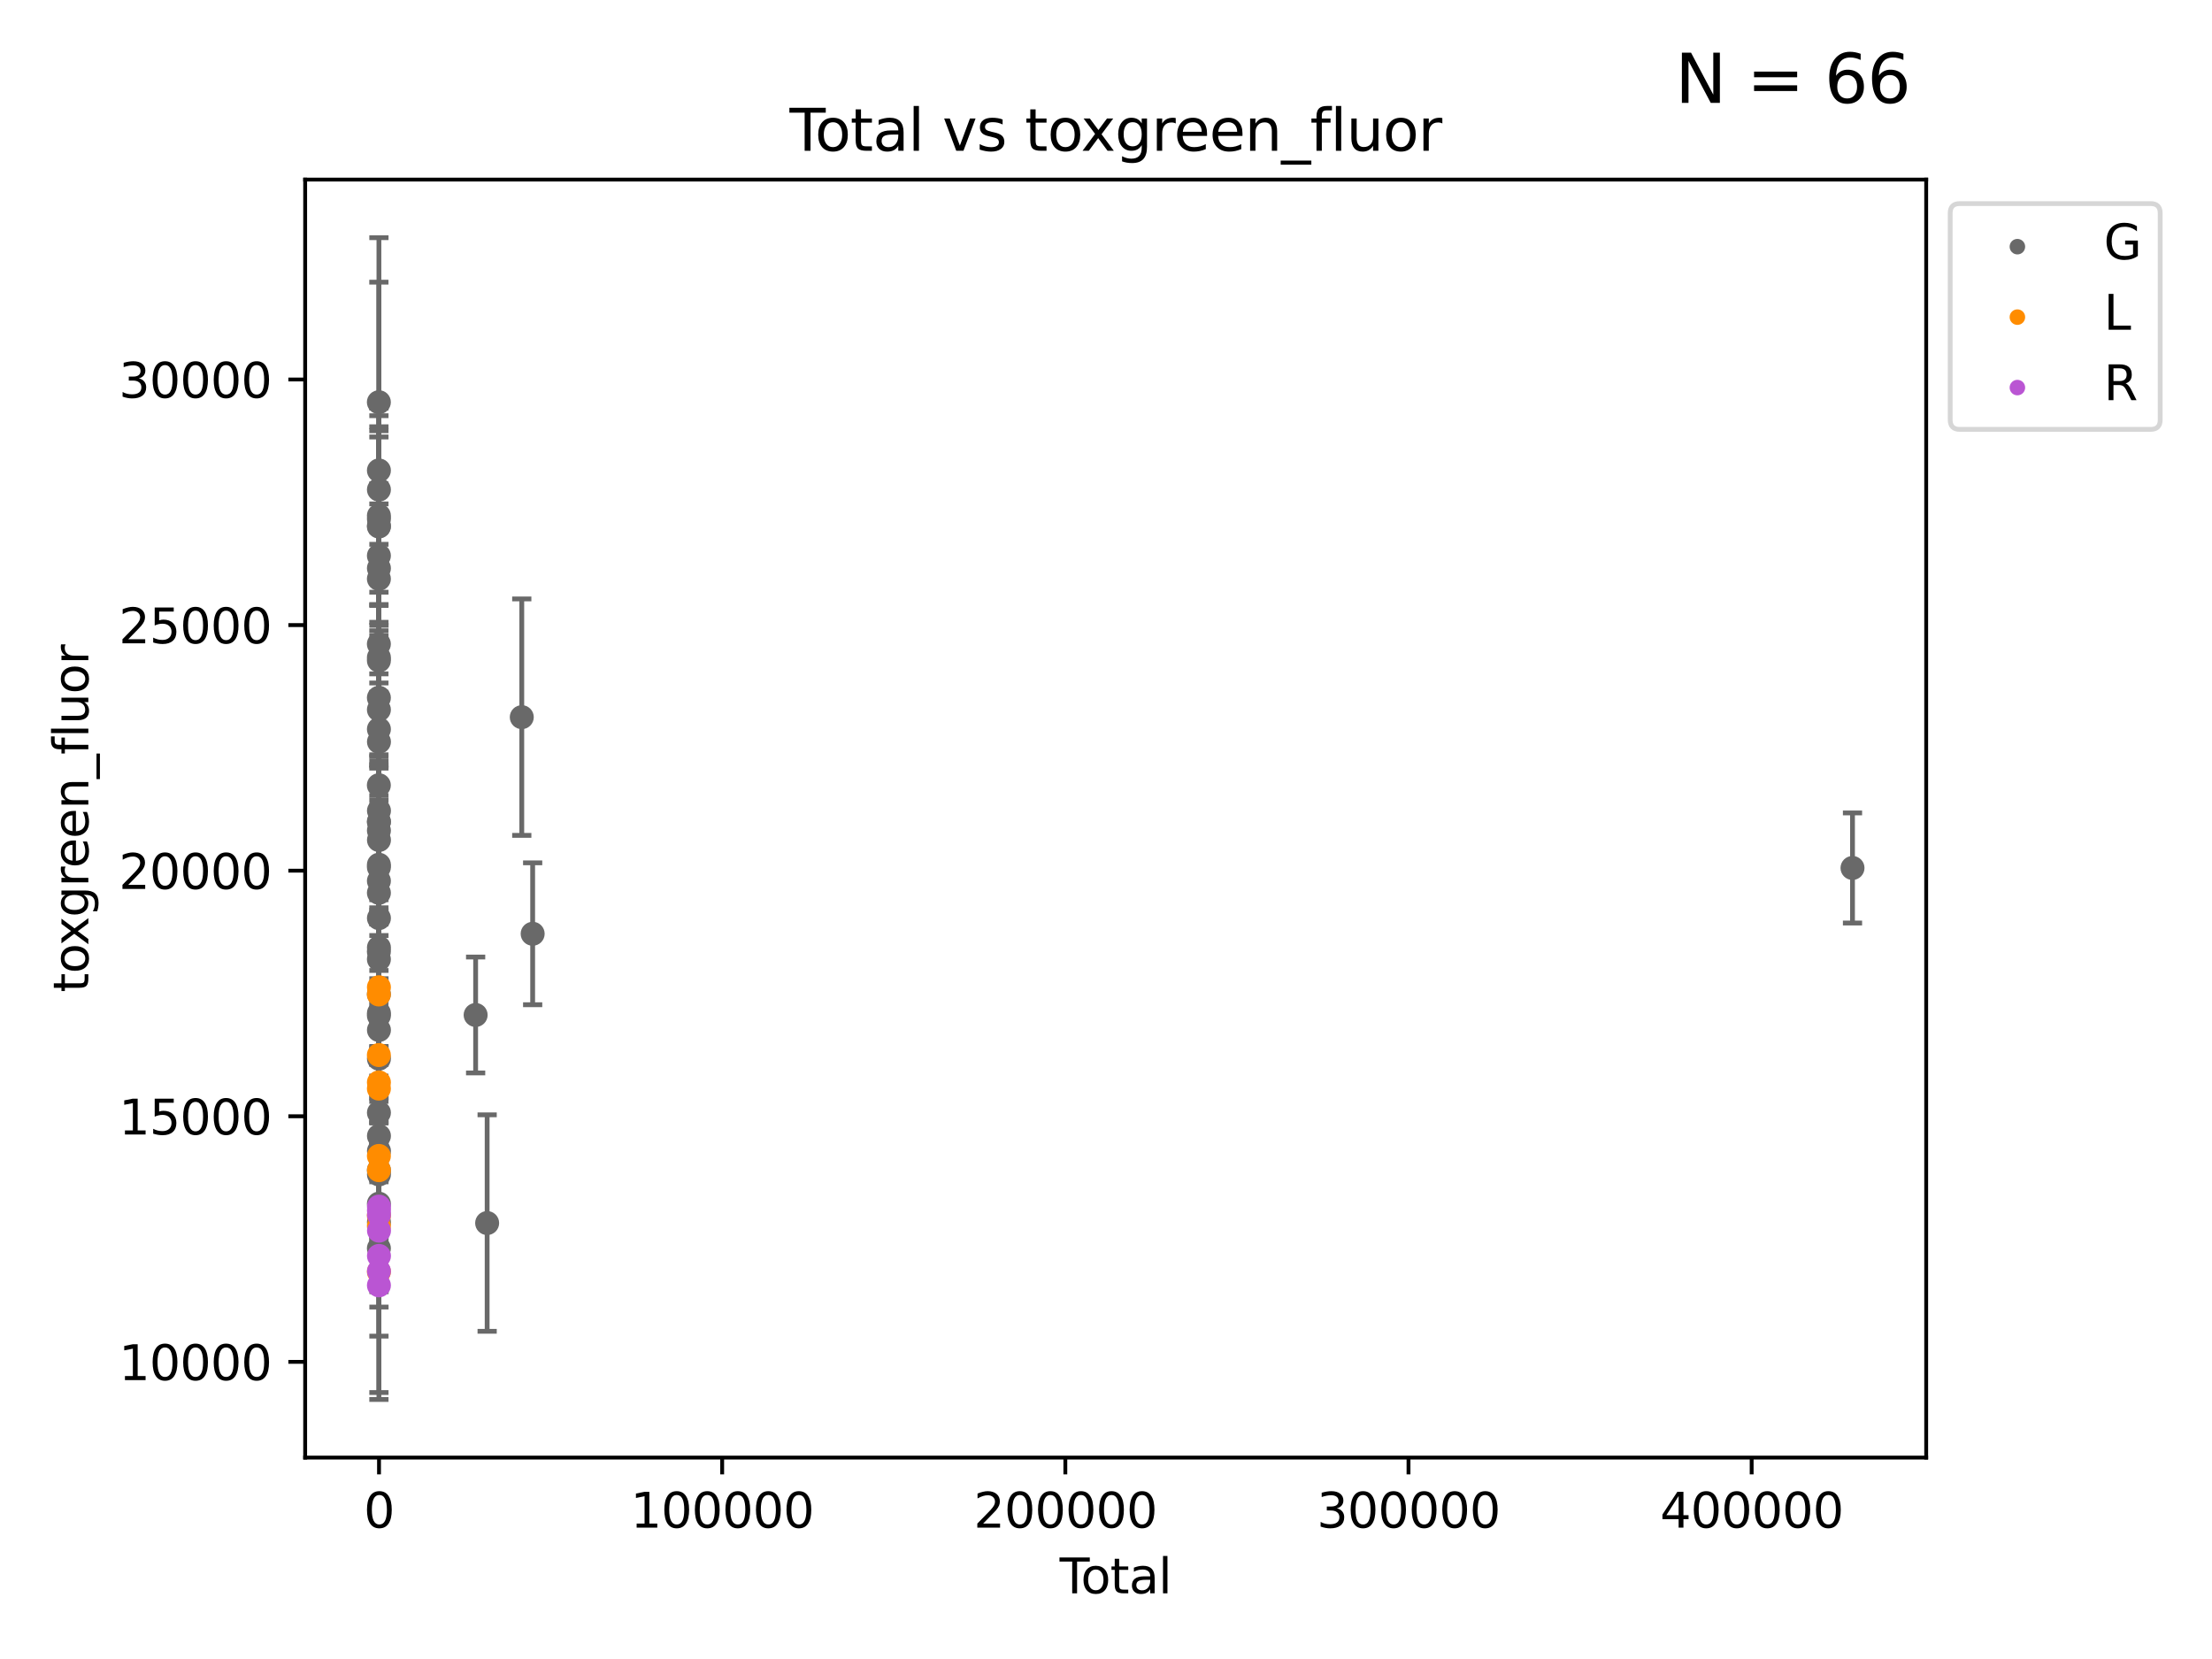 <?xml version="1.0" encoding="utf-8" standalone="no"?>
<!DOCTYPE svg PUBLIC "-//W3C//DTD SVG 1.1//EN"
  "http://www.w3.org/Graphics/SVG/1.1/DTD/svg11.dtd">
<svg xmlns:xlink="http://www.w3.org/1999/xlink" width="460.8pt" height="345.6pt" viewBox="0 0 460.8 345.6" xmlns="http://www.w3.org/2000/svg" version="1.1">
 <defs>
  <style type="text/css">*{stroke-linejoin: round; stroke-linecap: butt}</style>
 </defs>
 <g id="figure_1">
  <g id="patch_1">
   <path d="M 0 345.6 
L 460.8 345.6 
L 460.8 0 
L 0 0 
z
" style="fill: #ffffff"/>
  </g>
  <g id="axes_1">
   <g id="patch_2">
    <path d="M 63.571 303.64 
L 401.26 303.64 
L 401.26 37.411 
L 63.571 37.411 
z
" style="fill: #ffffff"/>
   </g>
   <g id="PathCollection_1">
    <defs>
     <path id="mbe82eb9a7d" d="M 0 1.118 
C 0.297 1.118 0.581 1 0.791 0.791 
C 1 0.581 1.118 0.297 1.118 0 
C 1.118 -0.297 1 -0.581 0.791 -0.791 
C 0.581 -1 0.297 -1.118 0 -1.118 
C -0.297 -1.118 -0.581 -1 -0.791 -0.791 
C -1 -0.581 -1.118 -0.297 -1.118 0 
C -1.118 0.297 -1 0.581 -0.791 0.791 
C -0.581 1 -0.297 1.118 0 1.118 
z
" style="stroke: #696969"/>
    </defs>
    <g clip-path="url(#pdd71d1240f)">
     <use xlink:href="#mbe82eb9a7d" x="78.921" y="163.573" style="fill: #696969; stroke: #696969"/>
     <use xlink:href="#mbe82eb9a7d" x="78.925" y="134.16" style="fill: #696969; stroke: #696969"/>
     <use xlink:href="#mbe82eb9a7d" x="78.925" y="83.783" style="fill: #696969; stroke: #696969"/>
     <use xlink:href="#mbe82eb9a7d" x="78.926" y="198.235" style="fill: #696969; stroke: #696969"/>
     <use xlink:href="#mbe82eb9a7d" x="78.929" y="145.355" style="fill: #696969; stroke: #696969"/>
     <use xlink:href="#mbe82eb9a7d" x="78.929" y="211.562" style="fill: #696969; stroke: #696969"/>
     <use xlink:href="#mbe82eb9a7d" x="78.929" y="207.107" style="fill: #696969; stroke: #696969"/>
     <use xlink:href="#mbe82eb9a7d" x="78.93" y="260.049" style="fill: #696969; stroke: #696969"/>
     <use xlink:href="#mbe82eb9a7d" x="78.93" y="120.582" style="fill: #696969; stroke: #696969"/>
     <use xlink:href="#mbe82eb9a7d" x="78.93" y="180.659" style="fill: #696969; stroke: #696969"/>
     <use xlink:href="#mbe82eb9a7d" x="78.931" y="243.763" style="fill: #696969; stroke: #696969"/>
     <use xlink:href="#mbe82eb9a7d" x="78.931" y="199.828" style="fill: #696969; stroke: #696969"/>
     <use xlink:href="#mbe82eb9a7d" x="78.931" y="137.611" style="fill: #696969; stroke: #696969"/>
     <use xlink:href="#mbe82eb9a7d" x="78.931" y="136.957" style="fill: #696969; stroke: #696969"/>
     <use xlink:href="#mbe82eb9a7d" x="78.931" y="180.135" style="fill: #696969; stroke: #696969"/>
     <use xlink:href="#mbe82eb9a7d" x="78.932" y="250.743" style="fill: #696969; stroke: #696969"/>
     <use xlink:href="#mbe82eb9a7d" x="78.932" y="109.683" style="fill: #696969; stroke: #696969"/>
     <use xlink:href="#mbe82eb9a7d" x="78.933" y="115.765" style="fill: #696969; stroke: #696969"/>
     <use xlink:href="#mbe82eb9a7d" x="78.933" y="185.998" style="fill: #696969; stroke: #696969"/>
     <use xlink:href="#mbe82eb9a7d" x="78.933" y="147.837" style="fill: #696969; stroke: #696969"/>
     <use xlink:href="#mbe82eb9a7d" x="78.933" y="107.419" style="fill: #696969; stroke: #696969"/>
     <use xlink:href="#mbe82eb9a7d" x="78.933" y="183.511" style="fill: #696969; stroke: #696969"/>
     <use xlink:href="#mbe82eb9a7d" x="78.934" y="97.999" style="fill: #696969; stroke: #696969"/>
     <use xlink:href="#mbe82eb9a7d" x="78.934" y="171.18" style="fill: #696969; stroke: #696969"/>
     <use xlink:href="#mbe82eb9a7d" x="78.935" y="173.012" style="fill: #696969; stroke: #696969"/>
     <use xlink:href="#mbe82eb9a7d" x="78.935" y="171.182" style="fill: #696969; stroke: #696969"/>
     <use xlink:href="#mbe82eb9a7d" x="78.935" y="151.898" style="fill: #696969; stroke: #696969"/>
     <use xlink:href="#mbe82eb9a7d" x="78.936" y="102.001" style="fill: #696969; stroke: #696969"/>
     <use xlink:href="#mbe82eb9a7d" x="78.936" y="108.114" style="fill: #696969; stroke: #696969"/>
     <use xlink:href="#mbe82eb9a7d" x="78.937" y="118.376" style="fill: #696969; stroke: #696969"/>
     <use xlink:href="#mbe82eb9a7d" x="78.937" y="220.542" style="fill: #696969; stroke: #696969"/>
     <use xlink:href="#mbe82eb9a7d" x="78.938" y="211.05" style="fill: #696969; stroke: #696969"/>
     <use xlink:href="#mbe82eb9a7d" x="78.938" y="231.795" style="fill: #696969; stroke: #696969"/>
     <use xlink:href="#mbe82eb9a7d" x="78.939" y="191.268" style="fill: #696969; stroke: #696969"/>
     <use xlink:href="#mbe82eb9a7d" x="78.939" y="197.389" style="fill: #696969; stroke: #696969"/>
     <use xlink:href="#mbe82eb9a7d" x="78.939" y="254.596" style="fill: #696969; stroke: #696969"/>
     <use xlink:href="#mbe82eb9a7d" x="78.94" y="109.567" style="fill: #696969; stroke: #696969"/>
     <use xlink:href="#mbe82eb9a7d" x="78.941" y="214.572" style="fill: #696969; stroke: #696969"/>
     <use xlink:href="#mbe82eb9a7d" x="78.943" y="236.636" style="fill: #696969; stroke: #696969"/>
     <use xlink:href="#mbe82eb9a7d" x="78.944" y="244.656" style="fill: #696969; stroke: #696969"/>
     <use xlink:href="#mbe82eb9a7d" x="78.945" y="154.529" style="fill: #696969; stroke: #696969"/>
     <use xlink:href="#mbe82eb9a7d" x="78.945" y="174.991" style="fill: #696969; stroke: #696969"/>
     <use xlink:href="#mbe82eb9a7d" x="78.946" y="239.779" style="fill: #696969; stroke: #696969"/>
     <use xlink:href="#mbe82eb9a7d" x="78.946" y="168.89" style="fill: #696969; stroke: #696969"/>
     <use xlink:href="#mbe82eb9a7d" x="99.083" y="211.441" style="fill: #696969; stroke: #696969"/>
     <use xlink:href="#mbe82eb9a7d" x="101.481" y="254.785" style="fill: #696969; stroke: #696969"/>
     <use xlink:href="#mbe82eb9a7d" x="108.696" y="149.397" style="fill: #696969; stroke: #696969"/>
     <use xlink:href="#mbe82eb9a7d" x="110.962" y="194.522" style="fill: #696969; stroke: #696969"/>
     <use xlink:href="#mbe82eb9a7d" x="385.911" y="180.813" style="fill: #696969; stroke: #696969"/>
    </g>
   </g>
   <g id="PathCollection_2">
    <defs>
     <path id="m7b158ac3cd" d="M 0 1.118 
C 0.297 1.118 0.581 1 0.791 0.791 
C 1 0.581 1.118 0.297 1.118 0 
C 1.118 -0.297 1 -0.581 0.791 -0.791 
C 0.581 -1 0.297 -1.118 0 -1.118 
C -0.297 -1.118 -0.581 -1 -0.791 -0.791 
C -1 -0.581 -1.118 -0.297 -1.118 0 
C -1.118 0.297 -1 0.581 -0.791 0.791 
C -0.581 1 -0.297 1.118 0 1.118 
z
" style="stroke: #ff8c00"/>
    </defs>
    <g clip-path="url(#pdd71d1240f)">
     <use xlink:href="#m7b158ac3cd" x="78.921" y="207.169" style="fill: #ff8c00; stroke: #ff8c00"/>
     <use xlink:href="#m7b158ac3cd" x="78.923" y="219.788" style="fill: #ff8c00; stroke: #ff8c00"/>
     <use xlink:href="#m7b158ac3cd" x="78.928" y="253.236" style="fill: #ff8c00; stroke: #ff8c00"/>
     <use xlink:href="#m7b158ac3cd" x="78.929" y="240.804" style="fill: #ff8c00; stroke: #ff8c00"/>
     <use xlink:href="#m7b158ac3cd" x="78.93" y="226.781" style="fill: #ff8c00; stroke: #ff8c00"/>
     <use xlink:href="#m7b158ac3cd" x="78.93" y="255.392" style="fill: #ff8c00; stroke: #ff8c00"/>
     <use xlink:href="#m7b158ac3cd" x="78.933" y="225.479" style="fill: #ff8c00; stroke: #ff8c00"/>
     <use xlink:href="#m7b158ac3cd" x="78.934" y="264.934" style="fill: #ff8c00; stroke: #ff8c00"/>
     <use xlink:href="#m7b158ac3cd" x="78.936" y="243.773" style="fill: #ff8c00; stroke: #ff8c00"/>
     <use xlink:href="#m7b158ac3cd" x="78.936" y="205.665" style="fill: #ff8c00; stroke: #ff8c00"/>
    </g>
   </g>
   <g id="PathCollection_3">
    <defs>
     <path id="m993060abca" d="M 0 1.118 
C 0.297 1.118 0.581 1 0.791 0.791 
C 1 0.581 1.118 0.297 1.118 0 
C 1.118 -0.297 1 -0.581 0.791 -0.791 
C 0.581 -1 0.297 -1.118 0 -1.118 
C -0.297 -1.118 -0.581 -1 -0.791 -0.791 
C -1 -0.581 -1.118 -0.297 -1.118 0 
C -1.118 0.297 -1 0.581 -0.791 0.791 
C -0.581 1 -0.297 1.118 0 1.118 
z
" style="stroke: #ba55d3"/>
    </defs>
    <g clip-path="url(#pdd71d1240f)">
     <use xlink:href="#m993060abca" x="78.936" y="267.763" style="fill: #ba55d3; stroke: #ba55d3"/>
     <use xlink:href="#m993060abca" x="78.939" y="252.165" style="fill: #ba55d3; stroke: #ba55d3"/>
     <use xlink:href="#m993060abca" x="78.94" y="251.36" style="fill: #ba55d3; stroke: #ba55d3"/>
     <use xlink:href="#m993060abca" x="78.941" y="264.81" style="fill: #ba55d3; stroke: #ba55d3"/>
     <use xlink:href="#m993060abca" x="78.942" y="253.077" style="fill: #ba55d3; stroke: #ba55d3"/>
     <use xlink:href="#m993060abca" x="78.946" y="261.627" style="fill: #ba55d3; stroke: #ba55d3"/>
     <use xlink:href="#m993060abca" x="78.951" y="256.368" style="fill: #ba55d3; stroke: #ba55d3"/>
    </g>
   </g>
   <g id="matplotlib.axis_1">
    <g id="xtick_1">
     <g id="line2d_1">
      <defs>
       <path id="m510bb50ce6" d="M 0 0 
L 0 3.5 
" style="stroke: #000000; stroke-width: 0.8"/>
      </defs>
      <g>
       <use xlink:href="#m510bb50ce6" x="78.955" y="303.64" style="stroke: #000000; stroke-width: 0.8"/>
      </g>
     </g>
     <g id="text_1">
      <!-- 0 -->
      <g transform="translate(75.774 318.238)scale(0.1 -0.1)">
       <defs>
        <path id="DejaVuSans-30" d="M 2034 4250 
Q 1547 4250 1301 3770 
Q 1056 3291 1056 2328 
Q 1056 1369 1301 889 
Q 1547 409 2034 409 
Q 2525 409 2770 889 
Q 3016 1369 3016 2328 
Q 3016 3291 2770 3770 
Q 2525 4250 2034 4250 
z
M 2034 4750 
Q 2819 4750 3233 4129 
Q 3647 3509 3647 2328 
Q 3647 1150 3233 529 
Q 2819 -91 2034 -91 
Q 1250 -91 836 529 
Q 422 1150 422 2328 
Q 422 3509 836 4129 
Q 1250 4750 2034 4750 
z
" transform="scale(0.016)"/>
       </defs>
       <use xlink:href="#DejaVuSans-30"/>
      </g>
     </g>
    </g>
    <g id="xtick_2">
     <g id="line2d_2">
      <g>
       <use xlink:href="#m510bb50ce6" x="150.442" y="303.64" style="stroke: #000000; stroke-width: 0.8"/>
      </g>
     </g>
     <g id="text_2">
      <!-- 100000 -->
      <g transform="translate(131.355 318.238)scale(0.1 -0.1)">
       <defs>
        <path id="DejaVuSans-31" d="M 794 531 
L 1825 531 
L 1825 4091 
L 703 3866 
L 703 4441 
L 1819 4666 
L 2450 4666 
L 2450 531 
L 3481 531 
L 3481 0 
L 794 0 
L 794 531 
z
" transform="scale(0.016)"/>
       </defs>
       <use xlink:href="#DejaVuSans-31"/>
       <use xlink:href="#DejaVuSans-30" x="63.623"/>
       <use xlink:href="#DejaVuSans-30" x="127.246"/>
       <use xlink:href="#DejaVuSans-30" x="190.869"/>
       <use xlink:href="#DejaVuSans-30" x="254.492"/>
       <use xlink:href="#DejaVuSans-30" x="318.115"/>
      </g>
     </g>
    </g>
    <g id="xtick_3">
     <g id="line2d_3">
      <g>
       <use xlink:href="#m510bb50ce6" x="221.929" y="303.64" style="stroke: #000000; stroke-width: 0.8"/>
      </g>
     </g>
     <g id="text_3">
      <!-- 200000 -->
      <g transform="translate(202.842 318.238)scale(0.1 -0.1)">
       <defs>
        <path id="DejaVuSans-32" d="M 1228 531 
L 3431 531 
L 3431 0 
L 469 0 
L 469 531 
Q 828 903 1448 1529 
Q 2069 2156 2228 2338 
Q 2531 2678 2651 2914 
Q 2772 3150 2772 3378 
Q 2772 3750 2511 3984 
Q 2250 4219 1831 4219 
Q 1534 4219 1204 4116 
Q 875 4013 500 3803 
L 500 4441 
Q 881 4594 1212 4672 
Q 1544 4750 1819 4750 
Q 2544 4750 2975 4387 
Q 3406 4025 3406 3419 
Q 3406 3131 3298 2873 
Q 3191 2616 2906 2266 
Q 2828 2175 2409 1742 
Q 1991 1309 1228 531 
z
" transform="scale(0.016)"/>
       </defs>
       <use xlink:href="#DejaVuSans-32"/>
       <use xlink:href="#DejaVuSans-30" x="63.623"/>
       <use xlink:href="#DejaVuSans-30" x="127.246"/>
       <use xlink:href="#DejaVuSans-30" x="190.869"/>
       <use xlink:href="#DejaVuSans-30" x="254.492"/>
       <use xlink:href="#DejaVuSans-30" x="318.115"/>
      </g>
     </g>
    </g>
    <g id="xtick_4">
     <g id="line2d_4">
      <g>
       <use xlink:href="#m510bb50ce6" x="293.416" y="303.64" style="stroke: #000000; stroke-width: 0.8"/>
      </g>
     </g>
     <g id="text_4">
      <!-- 300000 -->
      <g transform="translate(274.329 318.238)scale(0.1 -0.1)">
       <defs>
        <path id="DejaVuSans-33" d="M 2597 2516 
Q 3050 2419 3304 2112 
Q 3559 1806 3559 1356 
Q 3559 666 3084 287 
Q 2609 -91 1734 -91 
Q 1441 -91 1130 -33 
Q 819 25 488 141 
L 488 750 
Q 750 597 1062 519 
Q 1375 441 1716 441 
Q 2309 441 2620 675 
Q 2931 909 2931 1356 
Q 2931 1769 2642 2001 
Q 2353 2234 1838 2234 
L 1294 2234 
L 1294 2753 
L 1863 2753 
Q 2328 2753 2575 2939 
Q 2822 3125 2822 3475 
Q 2822 3834 2567 4026 
Q 2313 4219 1838 4219 
Q 1578 4219 1281 4162 
Q 984 4106 628 3988 
L 628 4550 
Q 988 4650 1302 4700 
Q 1616 4750 1894 4750 
Q 2613 4750 3031 4423 
Q 3450 4097 3450 3541 
Q 3450 3153 3228 2886 
Q 3006 2619 2597 2516 
z
" transform="scale(0.016)"/>
       </defs>
       <use xlink:href="#DejaVuSans-33"/>
       <use xlink:href="#DejaVuSans-30" x="63.623"/>
       <use xlink:href="#DejaVuSans-30" x="127.246"/>
       <use xlink:href="#DejaVuSans-30" x="190.869"/>
       <use xlink:href="#DejaVuSans-30" x="254.492"/>
       <use xlink:href="#DejaVuSans-30" x="318.115"/>
      </g>
     </g>
    </g>
    <g id="xtick_5">
     <g id="line2d_5">
      <g>
       <use xlink:href="#m510bb50ce6" x="364.903" y="303.64" style="stroke: #000000; stroke-width: 0.8"/>
      </g>
     </g>
     <g id="text_5">
      <!-- 400000 -->
      <g transform="translate(345.816 318.238)scale(0.1 -0.1)">
       <defs>
        <path id="DejaVuSans-34" d="M 2419 4116 
L 825 1625 
L 2419 1625 
L 2419 4116 
z
M 2253 4666 
L 3047 4666 
L 3047 1625 
L 3713 1625 
L 3713 1100 
L 3047 1100 
L 3047 0 
L 2419 0 
L 2419 1100 
L 313 1100 
L 313 1709 
L 2253 4666 
z
" transform="scale(0.016)"/>
       </defs>
       <use xlink:href="#DejaVuSans-34"/>
       <use xlink:href="#DejaVuSans-30" x="63.623"/>
       <use xlink:href="#DejaVuSans-30" x="127.246"/>
       <use xlink:href="#DejaVuSans-30" x="190.869"/>
       <use xlink:href="#DejaVuSans-30" x="254.492"/>
       <use xlink:href="#DejaVuSans-30" x="318.115"/>
      </g>
     </g>
    </g>
    <g id="text_6">
     <!-- Total -->
     <g transform="translate(220.739 331.917)scale(0.1 -0.1)">
      <defs>
       <path id="DejaVuSans-54" d="M -19 4666 
L 3928 4666 
L 3928 4134 
L 2272 4134 
L 2272 0 
L 1638 0 
L 1638 4134 
L -19 4134 
L -19 4666 
z
" transform="scale(0.016)"/>
       <path id="DejaVuSans-6f" d="M 1959 3097 
Q 1497 3097 1228 2736 
Q 959 2375 959 1747 
Q 959 1119 1226 758 
Q 1494 397 1959 397 
Q 2419 397 2687 759 
Q 2956 1122 2956 1747 
Q 2956 2369 2687 2733 
Q 2419 3097 1959 3097 
z
M 1959 3584 
Q 2709 3584 3137 3096 
Q 3566 2609 3566 1747 
Q 3566 888 3137 398 
Q 2709 -91 1959 -91 
Q 1206 -91 779 398 
Q 353 888 353 1747 
Q 353 2609 779 3096 
Q 1206 3584 1959 3584 
z
" transform="scale(0.016)"/>
       <path id="DejaVuSans-74" d="M 1172 4494 
L 1172 3500 
L 2356 3500 
L 2356 3053 
L 1172 3053 
L 1172 1153 
Q 1172 725 1289 603 
Q 1406 481 1766 481 
L 2356 481 
L 2356 0 
L 1766 0 
Q 1100 0 847 248 
Q 594 497 594 1153 
L 594 3053 
L 172 3053 
L 172 3500 
L 594 3500 
L 594 4494 
L 1172 4494 
z
" transform="scale(0.016)"/>
       <path id="DejaVuSans-61" d="M 2194 1759 
Q 1497 1759 1228 1600 
Q 959 1441 959 1056 
Q 959 750 1161 570 
Q 1363 391 1709 391 
Q 2188 391 2477 730 
Q 2766 1069 2766 1631 
L 2766 1759 
L 2194 1759 
z
M 3341 1997 
L 3341 0 
L 2766 0 
L 2766 531 
Q 2569 213 2275 61 
Q 1981 -91 1556 -91 
Q 1019 -91 701 211 
Q 384 513 384 1019 
Q 384 1609 779 1909 
Q 1175 2209 1959 2209 
L 2766 2209 
L 2766 2266 
Q 2766 2663 2505 2880 
Q 2244 3097 1772 3097 
Q 1472 3097 1187 3025 
Q 903 2953 641 2809 
L 641 3341 
Q 956 3463 1253 3523 
Q 1550 3584 1831 3584 
Q 2591 3584 2966 3190 
Q 3341 2797 3341 1997 
z
" transform="scale(0.016)"/>
       <path id="DejaVuSans-6c" d="M 603 4863 
L 1178 4863 
L 1178 0 
L 603 0 
L 603 4863 
z
" transform="scale(0.016)"/>
      </defs>
      <use xlink:href="#DejaVuSans-54"/>
      <use xlink:href="#DejaVuSans-6f" x="44.084"/>
      <use xlink:href="#DejaVuSans-74" x="105.266"/>
      <use xlink:href="#DejaVuSans-61" x="144.475"/>
      <use xlink:href="#DejaVuSans-6c" x="205.754"/>
     </g>
    </g>
   </g>
   <g id="matplotlib.axis_2">
    <g id="ytick_1">
     <g id="line2d_6">
      <defs>
       <path id="m6479839444" d="M 0 0 
L -3.5 0 
" style="stroke: #000000; stroke-width: 0.8"/>
      </defs>
      <g>
       <use xlink:href="#m6479839444" x="63.571" y="283.699" style="stroke: #000000; stroke-width: 0.8"/>
      </g>
     </g>
     <g id="text_7">
      <!-- 10000 -->
      <g transform="translate(24.759 287.498)scale(0.1 -0.1)">
       <use xlink:href="#DejaVuSans-31"/>
       <use xlink:href="#DejaVuSans-30" x="63.623"/>
       <use xlink:href="#DejaVuSans-30" x="127.246"/>
       <use xlink:href="#DejaVuSans-30" x="190.869"/>
       <use xlink:href="#DejaVuSans-30" x="254.492"/>
      </g>
     </g>
    </g>
    <g id="ytick_2">
     <g id="line2d_7">
      <g>
       <use xlink:href="#m6479839444" x="63.571" y="232.538" style="stroke: #000000; stroke-width: 0.8"/>
      </g>
     </g>
     <g id="text_8">
      <!-- 15000 -->
      <g transform="translate(24.759 236.337)scale(0.1 -0.1)">
       <defs>
        <path id="DejaVuSans-35" d="M 691 4666 
L 3169 4666 
L 3169 4134 
L 1269 4134 
L 1269 2991 
Q 1406 3038 1543 3061 
Q 1681 3084 1819 3084 
Q 2600 3084 3056 2656 
Q 3513 2228 3513 1497 
Q 3513 744 3044 326 
Q 2575 -91 1722 -91 
Q 1428 -91 1123 -41 
Q 819 9 494 109 
L 494 744 
Q 775 591 1075 516 
Q 1375 441 1709 441 
Q 2250 441 2565 725 
Q 2881 1009 2881 1497 
Q 2881 1984 2565 2268 
Q 2250 2553 1709 2553 
Q 1456 2553 1204 2497 
Q 953 2441 691 2322 
L 691 4666 
z
" transform="scale(0.016)"/>
       </defs>
       <use xlink:href="#DejaVuSans-31"/>
       <use xlink:href="#DejaVuSans-35" x="63.623"/>
       <use xlink:href="#DejaVuSans-30" x="127.246"/>
       <use xlink:href="#DejaVuSans-30" x="190.869"/>
       <use xlink:href="#DejaVuSans-30" x="254.492"/>
      </g>
     </g>
    </g>
    <g id="ytick_3">
     <g id="line2d_8">
      <g>
       <use xlink:href="#m6479839444" x="63.571" y="181.377" style="stroke: #000000; stroke-width: 0.8"/>
      </g>
     </g>
     <g id="text_9">
      <!-- 20000 -->
      <g transform="translate(24.759 185.176)scale(0.1 -0.1)">
       <use xlink:href="#DejaVuSans-32"/>
       <use xlink:href="#DejaVuSans-30" x="63.623"/>
       <use xlink:href="#DejaVuSans-30" x="127.246"/>
       <use xlink:href="#DejaVuSans-30" x="190.869"/>
       <use xlink:href="#DejaVuSans-30" x="254.492"/>
      </g>
     </g>
    </g>
    <g id="ytick_4">
     <g id="line2d_9">
      <g>
       <use xlink:href="#m6479839444" x="63.571" y="130.216" style="stroke: #000000; stroke-width: 0.8"/>
      </g>
     </g>
     <g id="text_10">
      <!-- 25000 -->
      <g transform="translate(24.759 134.015)scale(0.1 -0.1)">
       <use xlink:href="#DejaVuSans-32"/>
       <use xlink:href="#DejaVuSans-35" x="63.623"/>
       <use xlink:href="#DejaVuSans-30" x="127.246"/>
       <use xlink:href="#DejaVuSans-30" x="190.869"/>
       <use xlink:href="#DejaVuSans-30" x="254.492"/>
      </g>
     </g>
    </g>
    <g id="ytick_5">
     <g id="line2d_10">
      <g>
       <use xlink:href="#m6479839444" x="63.571" y="79.055" style="stroke: #000000; stroke-width: 0.8"/>
      </g>
     </g>
     <g id="text_11">
      <!-- 30000 -->
      <g transform="translate(24.759 82.854)scale(0.1 -0.1)">
       <use xlink:href="#DejaVuSans-33"/>
       <use xlink:href="#DejaVuSans-30" x="63.623"/>
       <use xlink:href="#DejaVuSans-30" x="127.246"/>
       <use xlink:href="#DejaVuSans-30" x="190.869"/>
       <use xlink:href="#DejaVuSans-30" x="254.492"/>
      </g>
     </g>
    </g>
    <g id="text_12">
     <!-- toxgreen_fluor -->
     <g transform="translate(18.401 206.72)rotate(-90)scale(0.1 -0.1)">
      <defs>
       <path id="DejaVuSans-78" d="M 3513 3500 
L 2247 1797 
L 3578 0 
L 2900 0 
L 1881 1375 
L 863 0 
L 184 0 
L 1544 1831 
L 300 3500 
L 978 3500 
L 1906 2253 
L 2834 3500 
L 3513 3500 
z
" transform="scale(0.016)"/>
       <path id="DejaVuSans-67" d="M 2906 1791 
Q 2906 2416 2648 2759 
Q 2391 3103 1925 3103 
Q 1463 3103 1205 2759 
Q 947 2416 947 1791 
Q 947 1169 1205 825 
Q 1463 481 1925 481 
Q 2391 481 2648 825 
Q 2906 1169 2906 1791 
z
M 3481 434 
Q 3481 -459 3084 -895 
Q 2688 -1331 1869 -1331 
Q 1566 -1331 1297 -1286 
Q 1028 -1241 775 -1147 
L 775 -588 
Q 1028 -725 1275 -790 
Q 1522 -856 1778 -856 
Q 2344 -856 2625 -561 
Q 2906 -266 2906 331 
L 2906 616 
Q 2728 306 2450 153 
Q 2172 0 1784 0 
Q 1141 0 747 490 
Q 353 981 353 1791 
Q 353 2603 747 3093 
Q 1141 3584 1784 3584 
Q 2172 3584 2450 3431 
Q 2728 3278 2906 2969 
L 2906 3500 
L 3481 3500 
L 3481 434 
z
" transform="scale(0.016)"/>
       <path id="DejaVuSans-72" d="M 2631 2963 
Q 2534 3019 2420 3045 
Q 2306 3072 2169 3072 
Q 1681 3072 1420 2755 
Q 1159 2438 1159 1844 
L 1159 0 
L 581 0 
L 581 3500 
L 1159 3500 
L 1159 2956 
Q 1341 3275 1631 3429 
Q 1922 3584 2338 3584 
Q 2397 3584 2469 3576 
Q 2541 3569 2628 3553 
L 2631 2963 
z
" transform="scale(0.016)"/>
       <path id="DejaVuSans-65" d="M 3597 1894 
L 3597 1613 
L 953 1613 
Q 991 1019 1311 708 
Q 1631 397 2203 397 
Q 2534 397 2845 478 
Q 3156 559 3463 722 
L 3463 178 
Q 3153 47 2828 -22 
Q 2503 -91 2169 -91 
Q 1331 -91 842 396 
Q 353 884 353 1716 
Q 353 2575 817 3079 
Q 1281 3584 2069 3584 
Q 2775 3584 3186 3129 
Q 3597 2675 3597 1894 
z
M 3022 2063 
Q 3016 2534 2758 2815 
Q 2500 3097 2075 3097 
Q 1594 3097 1305 2825 
Q 1016 2553 972 2059 
L 3022 2063 
z
" transform="scale(0.016)"/>
       <path id="DejaVuSans-6e" d="M 3513 2113 
L 3513 0 
L 2938 0 
L 2938 2094 
Q 2938 2591 2744 2837 
Q 2550 3084 2163 3084 
Q 1697 3084 1428 2787 
Q 1159 2491 1159 1978 
L 1159 0 
L 581 0 
L 581 3500 
L 1159 3500 
L 1159 2956 
Q 1366 3272 1645 3428 
Q 1925 3584 2291 3584 
Q 2894 3584 3203 3211 
Q 3513 2838 3513 2113 
z
" transform="scale(0.016)"/>
       <path id="DejaVuSans-5f" d="M 3263 -1063 
L 3263 -1509 
L -63 -1509 
L -63 -1063 
L 3263 -1063 
z
" transform="scale(0.016)"/>
       <path id="DejaVuSans-66" d="M 2375 4863 
L 2375 4384 
L 1825 4384 
Q 1516 4384 1395 4259 
Q 1275 4134 1275 3809 
L 1275 3500 
L 2222 3500 
L 2222 3053 
L 1275 3053 
L 1275 0 
L 697 0 
L 697 3053 
L 147 3053 
L 147 3500 
L 697 3500 
L 697 3744 
Q 697 4328 969 4595 
Q 1241 4863 1831 4863 
L 2375 4863 
z
" transform="scale(0.016)"/>
       <path id="DejaVuSans-75" d="M 544 1381 
L 544 3500 
L 1119 3500 
L 1119 1403 
Q 1119 906 1312 657 
Q 1506 409 1894 409 
Q 2359 409 2629 706 
Q 2900 1003 2900 1516 
L 2900 3500 
L 3475 3500 
L 3475 0 
L 2900 0 
L 2900 538 
Q 2691 219 2414 64 
Q 2138 -91 1772 -91 
Q 1169 -91 856 284 
Q 544 659 544 1381 
z
M 1991 3584 
L 1991 3584 
z
" transform="scale(0.016)"/>
      </defs>
      <use xlink:href="#DejaVuSans-74"/>
      <use xlink:href="#DejaVuSans-6f" x="39.209"/>
      <use xlink:href="#DejaVuSans-78" x="97.266"/>
      <use xlink:href="#DejaVuSans-67" x="156.445"/>
      <use xlink:href="#DejaVuSans-72" x="219.922"/>
      <use xlink:href="#DejaVuSans-65" x="258.785"/>
      <use xlink:href="#DejaVuSans-65" x="320.309"/>
      <use xlink:href="#DejaVuSans-6e" x="381.832"/>
      <use xlink:href="#DejaVuSans-5f" x="445.211"/>
      <use xlink:href="#DejaVuSans-66" x="495.211"/>
      <use xlink:href="#DejaVuSans-6c" x="530.416"/>
      <use xlink:href="#DejaVuSans-75" x="558.199"/>
      <use xlink:href="#DejaVuSans-6f" x="621.578"/>
      <use xlink:href="#DejaVuSans-72" x="682.76"/>
     </g>
    </g>
   </g>
   <g id="LineCollection_1">
    <path d="M 78.921 209.462 
L 78.921 117.685 
" clip-path="url(#pdd71d1240f)" style="fill: none; stroke: #696969"/>
    <path d="M 78.925 157.605 
L 78.925 110.715 
" clip-path="url(#pdd71d1240f)" style="fill: none; stroke: #696969"/>
    <path d="M 78.925 108.785 
L 78.925 58.78 
" clip-path="url(#pdd71d1240f)" style="fill: none; stroke: #696969"/>
    <path d="M 78.926 212.76 
L 78.926 183.711 
" clip-path="url(#pdd71d1240f)" style="fill: none; stroke: #696969"/>
    <path d="M 78.929 159.303 
L 78.929 131.406 
" clip-path="url(#pdd71d1240f)" style="fill: none; stroke: #696969"/>
    <path d="M 78.929 232.117 
L 78.929 191.006 
" clip-path="url(#pdd71d1240f)" style="fill: none; stroke: #696969"/>
    <path d="M 78.929 221.716 
L 78.929 192.499 
" clip-path="url(#pdd71d1240f)" style="fill: none; stroke: #696969"/>
    <path d="M 78.93 266.918 
L 78.93 253.18 
" clip-path="url(#pdd71d1240f)" style="fill: none; stroke: #696969"/>
    <path d="M 78.93 140.376 
L 78.93 100.787 
" clip-path="url(#pdd71d1240f)" style="fill: none; stroke: #696969"/>
    <path d="M 78.93 189.105 
L 78.93 172.213 
" clip-path="url(#pdd71d1240f)" style="fill: none; stroke: #696969"/>
    <path d="M 78.931 261.311 
L 78.931 226.214 
" clip-path="url(#pdd71d1240f)" style="fill: none; stroke: #696969"/>
    <path d="M 78.931 233.938 
L 78.931 165.719 
" clip-path="url(#pdd71d1240f)" style="fill: none; stroke: #696969"/>
    <path d="M 78.931 157.232 
L 78.931 117.991 
" clip-path="url(#pdd71d1240f)" style="fill: none; stroke: #696969"/>
    <path d="M 78.931 147.789 
L 78.931 126.125 
" clip-path="url(#pdd71d1240f)" style="fill: none; stroke: #696969"/>
    <path d="M 78.931 217.997 
L 78.931 142.273 
" clip-path="url(#pdd71d1240f)" style="fill: none; stroke: #696969"/>
    <path d="M 78.932 257.606 
L 78.932 243.88 
" clip-path="url(#pdd71d1240f)" style="fill: none; stroke: #696969"/>
    <path d="M 78.932 129.639 
L 78.932 89.726 
" clip-path="url(#pdd71d1240f)" style="fill: none; stroke: #696969"/>
    <path d="M 78.933 146.5 
L 78.933 85.03 
" clip-path="url(#pdd71d1240f)" style="fill: none; stroke: #696969"/>
    <path d="M 78.933 199.939 
L 78.933 172.056 
" clip-path="url(#pdd71d1240f)" style="fill: none; stroke: #696969"/>
    <path d="M 78.933 163.201 
L 78.933 132.472 
" clip-path="url(#pdd71d1240f)" style="fill: none; stroke: #696969"/>
    <path d="M 78.933 125.938 
L 78.933 88.9 
" clip-path="url(#pdd71d1240f)" style="fill: none; stroke: #696969"/>
    <path d="M 78.933 184.21 
L 78.933 182.812 
" clip-path="url(#pdd71d1240f)" style="fill: none; stroke: #696969"/>
    <path d="M 78.934 104.967 
L 78.934 91.03 
" clip-path="url(#pdd71d1240f)" style="fill: none; stroke: #696969"/>
    <path d="M 78.934 182.343 
L 78.934 160.016 
" clip-path="url(#pdd71d1240f)" style="fill: none; stroke: #696969"/>
    <path d="M 78.935 187.428 
L 78.935 158.597 
" clip-path="url(#pdd71d1240f)" style="fill: none; stroke: #696969"/>
    <path d="M 78.935 191.019 
L 78.935 151.346 
" clip-path="url(#pdd71d1240f)" style="fill: none; stroke: #696969"/>
    <path d="M 78.935 159.576 
L 78.935 144.22 
" clip-path="url(#pdd71d1240f)" style="fill: none; stroke: #696969"/>
    <path d="M 78.936 117.403 
L 78.936 86.599 
" clip-path="url(#pdd71d1240f)" style="fill: none; stroke: #696969"/>
    <path d="M 78.936 166.715 
L 78.936 49.513 
" clip-path="url(#pdd71d1240f)" style="fill: none; stroke: #696969"/>
    <path d="M 78.937 123.366 
L 78.937 113.386 
" clip-path="url(#pdd71d1240f)" style="fill: none; stroke: #696969"/>
    <path d="M 78.937 246.197 
L 78.937 194.886 
" clip-path="url(#pdd71d1240f)" style="fill: none; stroke: #696969"/>
    <path d="M 78.938 218.218 
L 78.938 203.882 
" clip-path="url(#pdd71d1240f)" style="fill: none; stroke: #696969"/>
    <path d="M 78.938 243.06 
L 78.938 220.531 
" clip-path="url(#pdd71d1240f)" style="fill: none; stroke: #696969"/>
    <path d="M 78.939 202.172 
L 78.939 180.365 
" clip-path="url(#pdd71d1240f)" style="fill: none; stroke: #696969"/>
    <path d="M 78.939 227.036 
L 78.939 167.741 
" clip-path="url(#pdd71d1240f)" style="fill: none; stroke: #696969"/>
    <path d="M 78.939 266.8 
L 78.939 242.392 
" clip-path="url(#pdd71d1240f)" style="fill: none; stroke: #696969"/>
    <path d="M 78.94 120.772 
L 78.94 98.363 
" clip-path="url(#pdd71d1240f)" style="fill: none; stroke: #696969"/>
    <path d="M 78.941 228.76 
L 78.941 200.383 
" clip-path="url(#pdd71d1240f)" style="fill: none; stroke: #696969"/>
    <path d="M 78.943 254.431 
L 78.943 218.842 
" clip-path="url(#pdd71d1240f)" style="fill: none; stroke: #696969"/>
    <path d="M 78.944 256.918 
L 78.944 232.395 
" clip-path="url(#pdd71d1240f)" style="fill: none; stroke: #696969"/>
    <path d="M 78.945 163.98 
L 78.945 145.079 
" clip-path="url(#pdd71d1240f)" style="fill: none; stroke: #696969"/>
    <path d="M 78.945 219.712 
L 78.945 130.27 
" clip-path="url(#pdd71d1240f)" style="fill: none; stroke: #696969"/>
    <path d="M 78.946 245.82 
L 78.946 233.739 
" clip-path="url(#pdd71d1240f)" style="fill: none; stroke: #696969"/>
    <path d="M 78.946 182.505 
L 78.946 155.274 
" clip-path="url(#pdd71d1240f)" style="fill: none; stroke: #696969"/>
    <path d="M 99.083 223.513 
L 99.083 199.368 
" clip-path="url(#pdd71d1240f)" style="fill: none; stroke: #696969"/>
    <path d="M 101.481 277.337 
L 101.481 232.233 
" clip-path="url(#pdd71d1240f)" style="fill: none; stroke: #696969"/>
    <path d="M 108.696 174.023 
L 108.696 124.77 
" clip-path="url(#pdd71d1240f)" style="fill: none; stroke: #696969"/>
    <path d="M 110.962 209.3 
L 110.962 179.743 
" clip-path="url(#pdd71d1240f)" style="fill: none; stroke: #696969"/>
    <path d="M 385.911 192.282 
L 385.911 169.344 
" clip-path="url(#pdd71d1240f)" style="fill: none; stroke: #696969"/>
   </g>
   <g id="line2d_11">
    <defs>
     <path id="m3dddcebe50" d="M 2 0 
L -2 -0 
" style="stroke: #696969"/>
    </defs>
    <g clip-path="url(#pdd71d1240f)">
     <use xlink:href="#m3dddcebe50" x="78.921" y="209.462" style="fill: #696969; stroke: #696969"/>
     <use xlink:href="#m3dddcebe50" x="78.925" y="157.605" style="fill: #696969; stroke: #696969"/>
     <use xlink:href="#m3dddcebe50" x="78.925" y="108.785" style="fill: #696969; stroke: #696969"/>
     <use xlink:href="#m3dddcebe50" x="78.926" y="212.76" style="fill: #696969; stroke: #696969"/>
     <use xlink:href="#m3dddcebe50" x="78.929" y="159.303" style="fill: #696969; stroke: #696969"/>
     <use xlink:href="#m3dddcebe50" x="78.929" y="232.117" style="fill: #696969; stroke: #696969"/>
     <use xlink:href="#m3dddcebe50" x="78.929" y="221.716" style="fill: #696969; stroke: #696969"/>
     <use xlink:href="#m3dddcebe50" x="78.93" y="266.918" style="fill: #696969; stroke: #696969"/>
     <use xlink:href="#m3dddcebe50" x="78.93" y="140.376" style="fill: #696969; stroke: #696969"/>
     <use xlink:href="#m3dddcebe50" x="78.93" y="189.105" style="fill: #696969; stroke: #696969"/>
     <use xlink:href="#m3dddcebe50" x="78.931" y="261.311" style="fill: #696969; stroke: #696969"/>
     <use xlink:href="#m3dddcebe50" x="78.931" y="233.938" style="fill: #696969; stroke: #696969"/>
     <use xlink:href="#m3dddcebe50" x="78.931" y="157.232" style="fill: #696969; stroke: #696969"/>
     <use xlink:href="#m3dddcebe50" x="78.931" y="147.789" style="fill: #696969; stroke: #696969"/>
     <use xlink:href="#m3dddcebe50" x="78.931" y="217.997" style="fill: #696969; stroke: #696969"/>
     <use xlink:href="#m3dddcebe50" x="78.932" y="257.606" style="fill: #696969; stroke: #696969"/>
     <use xlink:href="#m3dddcebe50" x="78.932" y="129.639" style="fill: #696969; stroke: #696969"/>
     <use xlink:href="#m3dddcebe50" x="78.933" y="146.5" style="fill: #696969; stroke: #696969"/>
     <use xlink:href="#m3dddcebe50" x="78.933" y="199.939" style="fill: #696969; stroke: #696969"/>
     <use xlink:href="#m3dddcebe50" x="78.933" y="163.201" style="fill: #696969; stroke: #696969"/>
     <use xlink:href="#m3dddcebe50" x="78.933" y="125.938" style="fill: #696969; stroke: #696969"/>
     <use xlink:href="#m3dddcebe50" x="78.933" y="184.21" style="fill: #696969; stroke: #696969"/>
     <use xlink:href="#m3dddcebe50" x="78.934" y="104.967" style="fill: #696969; stroke: #696969"/>
     <use xlink:href="#m3dddcebe50" x="78.934" y="182.343" style="fill: #696969; stroke: #696969"/>
     <use xlink:href="#m3dddcebe50" x="78.935" y="187.428" style="fill: #696969; stroke: #696969"/>
     <use xlink:href="#m3dddcebe50" x="78.935" y="191.019" style="fill: #696969; stroke: #696969"/>
     <use xlink:href="#m3dddcebe50" x="78.935" y="159.576" style="fill: #696969; stroke: #696969"/>
     <use xlink:href="#m3dddcebe50" x="78.936" y="117.403" style="fill: #696969; stroke: #696969"/>
     <use xlink:href="#m3dddcebe50" x="78.936" y="166.715" style="fill: #696969; stroke: #696969"/>
     <use xlink:href="#m3dddcebe50" x="78.937" y="123.366" style="fill: #696969; stroke: #696969"/>
     <use xlink:href="#m3dddcebe50" x="78.937" y="246.197" style="fill: #696969; stroke: #696969"/>
     <use xlink:href="#m3dddcebe50" x="78.938" y="218.218" style="fill: #696969; stroke: #696969"/>
     <use xlink:href="#m3dddcebe50" x="78.938" y="243.06" style="fill: #696969; stroke: #696969"/>
     <use xlink:href="#m3dddcebe50" x="78.939" y="202.172" style="fill: #696969; stroke: #696969"/>
     <use xlink:href="#m3dddcebe50" x="78.939" y="227.036" style="fill: #696969; stroke: #696969"/>
     <use xlink:href="#m3dddcebe50" x="78.939" y="266.8" style="fill: #696969; stroke: #696969"/>
     <use xlink:href="#m3dddcebe50" x="78.94" y="120.772" style="fill: #696969; stroke: #696969"/>
     <use xlink:href="#m3dddcebe50" x="78.941" y="228.76" style="fill: #696969; stroke: #696969"/>
     <use xlink:href="#m3dddcebe50" x="78.943" y="254.431" style="fill: #696969; stroke: #696969"/>
     <use xlink:href="#m3dddcebe50" x="78.944" y="256.918" style="fill: #696969; stroke: #696969"/>
     <use xlink:href="#m3dddcebe50" x="78.945" y="163.98" style="fill: #696969; stroke: #696969"/>
     <use xlink:href="#m3dddcebe50" x="78.945" y="219.712" style="fill: #696969; stroke: #696969"/>
     <use xlink:href="#m3dddcebe50" x="78.946" y="245.82" style="fill: #696969; stroke: #696969"/>
     <use xlink:href="#m3dddcebe50" x="78.946" y="182.505" style="fill: #696969; stroke: #696969"/>
     <use xlink:href="#m3dddcebe50" x="99.083" y="223.513" style="fill: #696969; stroke: #696969"/>
     <use xlink:href="#m3dddcebe50" x="101.481" y="277.337" style="fill: #696969; stroke: #696969"/>
     <use xlink:href="#m3dddcebe50" x="108.696" y="174.023" style="fill: #696969; stroke: #696969"/>
     <use xlink:href="#m3dddcebe50" x="110.962" y="209.3" style="fill: #696969; stroke: #696969"/>
     <use xlink:href="#m3dddcebe50" x="385.911" y="192.282" style="fill: #696969; stroke: #696969"/>
    </g>
   </g>
   <g id="line2d_12">
    <g clip-path="url(#pdd71d1240f)">
     <use xlink:href="#m3dddcebe50" x="78.921" y="117.685" style="fill: #696969; stroke: #696969"/>
     <use xlink:href="#m3dddcebe50" x="78.925" y="110.715" style="fill: #696969; stroke: #696969"/>
     <use xlink:href="#m3dddcebe50" x="78.925" y="58.78" style="fill: #696969; stroke: #696969"/>
     <use xlink:href="#m3dddcebe50" x="78.926" y="183.711" style="fill: #696969; stroke: #696969"/>
     <use xlink:href="#m3dddcebe50" x="78.929" y="131.406" style="fill: #696969; stroke: #696969"/>
     <use xlink:href="#m3dddcebe50" x="78.929" y="191.006" style="fill: #696969; stroke: #696969"/>
     <use xlink:href="#m3dddcebe50" x="78.929" y="192.499" style="fill: #696969; stroke: #696969"/>
     <use xlink:href="#m3dddcebe50" x="78.93" y="253.18" style="fill: #696969; stroke: #696969"/>
     <use xlink:href="#m3dddcebe50" x="78.93" y="100.787" style="fill: #696969; stroke: #696969"/>
     <use xlink:href="#m3dddcebe50" x="78.93" y="172.213" style="fill: #696969; stroke: #696969"/>
     <use xlink:href="#m3dddcebe50" x="78.931" y="226.214" style="fill: #696969; stroke: #696969"/>
     <use xlink:href="#m3dddcebe50" x="78.931" y="165.719" style="fill: #696969; stroke: #696969"/>
     <use xlink:href="#m3dddcebe50" x="78.931" y="117.991" style="fill: #696969; stroke: #696969"/>
     <use xlink:href="#m3dddcebe50" x="78.931" y="126.125" style="fill: #696969; stroke: #696969"/>
     <use xlink:href="#m3dddcebe50" x="78.931" y="142.273" style="fill: #696969; stroke: #696969"/>
     <use xlink:href="#m3dddcebe50" x="78.932" y="243.88" style="fill: #696969; stroke: #696969"/>
     <use xlink:href="#m3dddcebe50" x="78.932" y="89.726" style="fill: #696969; stroke: #696969"/>
     <use xlink:href="#m3dddcebe50" x="78.933" y="85.03" style="fill: #696969; stroke: #696969"/>
     <use xlink:href="#m3dddcebe50" x="78.933" y="172.056" style="fill: #696969; stroke: #696969"/>
     <use xlink:href="#m3dddcebe50" x="78.933" y="132.472" style="fill: #696969; stroke: #696969"/>
     <use xlink:href="#m3dddcebe50" x="78.933" y="88.9" style="fill: #696969; stroke: #696969"/>
     <use xlink:href="#m3dddcebe50" x="78.933" y="182.812" style="fill: #696969; stroke: #696969"/>
     <use xlink:href="#m3dddcebe50" x="78.934" y="91.03" style="fill: #696969; stroke: #696969"/>
     <use xlink:href="#m3dddcebe50" x="78.934" y="160.016" style="fill: #696969; stroke: #696969"/>
     <use xlink:href="#m3dddcebe50" x="78.935" y="158.597" style="fill: #696969; stroke: #696969"/>
     <use xlink:href="#m3dddcebe50" x="78.935" y="151.346" style="fill: #696969; stroke: #696969"/>
     <use xlink:href="#m3dddcebe50" x="78.935" y="144.22" style="fill: #696969; stroke: #696969"/>
     <use xlink:href="#m3dddcebe50" x="78.936" y="86.599" style="fill: #696969; stroke: #696969"/>
     <use xlink:href="#m3dddcebe50" x="78.936" y="49.513" style="fill: #696969; stroke: #696969"/>
     <use xlink:href="#m3dddcebe50" x="78.937" y="113.386" style="fill: #696969; stroke: #696969"/>
     <use xlink:href="#m3dddcebe50" x="78.937" y="194.886" style="fill: #696969; stroke: #696969"/>
     <use xlink:href="#m3dddcebe50" x="78.938" y="203.882" style="fill: #696969; stroke: #696969"/>
     <use xlink:href="#m3dddcebe50" x="78.938" y="220.531" style="fill: #696969; stroke: #696969"/>
     <use xlink:href="#m3dddcebe50" x="78.939" y="180.365" style="fill: #696969; stroke: #696969"/>
     <use xlink:href="#m3dddcebe50" x="78.939" y="167.741" style="fill: #696969; stroke: #696969"/>
     <use xlink:href="#m3dddcebe50" x="78.939" y="242.392" style="fill: #696969; stroke: #696969"/>
     <use xlink:href="#m3dddcebe50" x="78.94" y="98.363" style="fill: #696969; stroke: #696969"/>
     <use xlink:href="#m3dddcebe50" x="78.941" y="200.383" style="fill: #696969; stroke: #696969"/>
     <use xlink:href="#m3dddcebe50" x="78.943" y="218.842" style="fill: #696969; stroke: #696969"/>
     <use xlink:href="#m3dddcebe50" x="78.944" y="232.395" style="fill: #696969; stroke: #696969"/>
     <use xlink:href="#m3dddcebe50" x="78.945" y="145.079" style="fill: #696969; stroke: #696969"/>
     <use xlink:href="#m3dddcebe50" x="78.945" y="130.27" style="fill: #696969; stroke: #696969"/>
     <use xlink:href="#m3dddcebe50" x="78.946" y="233.739" style="fill: #696969; stroke: #696969"/>
     <use xlink:href="#m3dddcebe50" x="78.946" y="155.274" style="fill: #696969; stroke: #696969"/>
     <use xlink:href="#m3dddcebe50" x="99.083" y="199.368" style="fill: #696969; stroke: #696969"/>
     <use xlink:href="#m3dddcebe50" x="101.481" y="232.233" style="fill: #696969; stroke: #696969"/>
     <use xlink:href="#m3dddcebe50" x="108.696" y="124.77" style="fill: #696969; stroke: #696969"/>
     <use xlink:href="#m3dddcebe50" x="110.962" y="179.743" style="fill: #696969; stroke: #696969"/>
     <use xlink:href="#m3dddcebe50" x="385.911" y="169.344" style="fill: #696969; stroke: #696969"/>
    </g>
   </g>
   <g id="LineCollection_2">
    <path d="M 78.921 224.17 
L 78.921 190.168 
" clip-path="url(#pdd71d1240f)" style="fill: none; stroke: #696969"/>
    <path d="M 78.923 233.79 
L 78.923 205.786 
" clip-path="url(#pdd71d1240f)" style="fill: none; stroke: #696969"/>
    <path d="M 78.928 267.931 
L 78.928 238.542 
" clip-path="url(#pdd71d1240f)" style="fill: none; stroke: #696969"/>
    <path d="M 78.929 252.168 
L 78.929 229.44 
" clip-path="url(#pdd71d1240f)" style="fill: none; stroke: #696969"/>
    <path d="M 78.93 238.373 
L 78.93 215.189 
" clip-path="url(#pdd71d1240f)" style="fill: none; stroke: #696969"/>
    <path d="M 78.93 258.591 
L 78.93 252.192 
" clip-path="url(#pdd71d1240f)" style="fill: none; stroke: #696969"/>
    <path d="M 78.933 242.42 
L 78.933 208.539 
" clip-path="url(#pdd71d1240f)" style="fill: none; stroke: #696969"/>
    <path d="M 78.934 291.539 
L 78.934 238.329 
" clip-path="url(#pdd71d1240f)" style="fill: none; stroke: #696969"/>
    <path d="M 78.936 258.986 
L 78.936 228.559 
" clip-path="url(#pdd71d1240f)" style="fill: none; stroke: #696969"/>
    <path d="M 78.936 221.643 
L 78.936 189.687 
" clip-path="url(#pdd71d1240f)" style="fill: none; stroke: #696969"/>
   </g>
   <g id="line2d_13">
    <g clip-path="url(#pdd71d1240f)">
     <use xlink:href="#m3dddcebe50" x="78.921" y="224.17" style="fill: #696969; stroke: #696969"/>
     <use xlink:href="#m3dddcebe50" x="78.923" y="233.79" style="fill: #696969; stroke: #696969"/>
     <use xlink:href="#m3dddcebe50" x="78.928" y="267.931" style="fill: #696969; stroke: #696969"/>
     <use xlink:href="#m3dddcebe50" x="78.929" y="252.168" style="fill: #696969; stroke: #696969"/>
     <use xlink:href="#m3dddcebe50" x="78.93" y="238.373" style="fill: #696969; stroke: #696969"/>
     <use xlink:href="#m3dddcebe50" x="78.93" y="258.591" style="fill: #696969; stroke: #696969"/>
     <use xlink:href="#m3dddcebe50" x="78.933" y="242.42" style="fill: #696969; stroke: #696969"/>
     <use xlink:href="#m3dddcebe50" x="78.934" y="291.539" style="fill: #696969; stroke: #696969"/>
     <use xlink:href="#m3dddcebe50" x="78.936" y="258.986" style="fill: #696969; stroke: #696969"/>
     <use xlink:href="#m3dddcebe50" x="78.936" y="221.643" style="fill: #696969; stroke: #696969"/>
    </g>
   </g>
   <g id="line2d_14">
    <g clip-path="url(#pdd71d1240f)">
     <use xlink:href="#m3dddcebe50" x="78.921" y="190.168" style="fill: #696969; stroke: #696969"/>
     <use xlink:href="#m3dddcebe50" x="78.923" y="205.786" style="fill: #696969; stroke: #696969"/>
     <use xlink:href="#m3dddcebe50" x="78.928" y="238.542" style="fill: #696969; stroke: #696969"/>
     <use xlink:href="#m3dddcebe50" x="78.929" y="229.44" style="fill: #696969; stroke: #696969"/>
     <use xlink:href="#m3dddcebe50" x="78.93" y="215.189" style="fill: #696969; stroke: #696969"/>
     <use xlink:href="#m3dddcebe50" x="78.93" y="252.192" style="fill: #696969; stroke: #696969"/>
     <use xlink:href="#m3dddcebe50" x="78.933" y="208.539" style="fill: #696969; stroke: #696969"/>
     <use xlink:href="#m3dddcebe50" x="78.934" y="238.329" style="fill: #696969; stroke: #696969"/>
     <use xlink:href="#m3dddcebe50" x="78.936" y="228.559" style="fill: #696969; stroke: #696969"/>
     <use xlink:href="#m3dddcebe50" x="78.936" y="189.687" style="fill: #696969; stroke: #696969"/>
    </g>
   </g>
   <g id="LineCollection_3">
    <path d="M 78.936 290.092 
L 78.936 245.435 
" clip-path="url(#pdd71d1240f)" style="fill: none; stroke: #696969"/>
    <path d="M 78.939 260.859 
L 78.939 243.471 
" clip-path="url(#pdd71d1240f)" style="fill: none; stroke: #696969"/>
    <path d="M 78.94 257.874 
L 78.94 244.847 
" clip-path="url(#pdd71d1240f)" style="fill: none; stroke: #696969"/>
    <path d="M 78.941 278.338 
L 78.941 251.281 
" clip-path="url(#pdd71d1240f)" style="fill: none; stroke: #696969"/>
    <path d="M 78.942 267.763 
L 78.942 238.391 
" clip-path="url(#pdd71d1240f)" style="fill: none; stroke: #696969"/>
    <path d="M 78.946 272.281 
L 78.946 250.972 
" clip-path="url(#pdd71d1240f)" style="fill: none; stroke: #696969"/>
    <path d="M 78.951 269.092 
L 78.951 243.644 
" clip-path="url(#pdd71d1240f)" style="fill: none; stroke: #696969"/>
   </g>
   <g id="line2d_15">
    <g clip-path="url(#pdd71d1240f)">
     <use xlink:href="#m3dddcebe50" x="78.936" y="290.092" style="fill: #696969; stroke: #696969"/>
     <use xlink:href="#m3dddcebe50" x="78.939" y="260.859" style="fill: #696969; stroke: #696969"/>
     <use xlink:href="#m3dddcebe50" x="78.94" y="257.874" style="fill: #696969; stroke: #696969"/>
     <use xlink:href="#m3dddcebe50" x="78.941" y="278.338" style="fill: #696969; stroke: #696969"/>
     <use xlink:href="#m3dddcebe50" x="78.942" y="267.763" style="fill: #696969; stroke: #696969"/>
     <use xlink:href="#m3dddcebe50" x="78.946" y="272.281" style="fill: #696969; stroke: #696969"/>
     <use xlink:href="#m3dddcebe50" x="78.951" y="269.092" style="fill: #696969; stroke: #696969"/>
    </g>
   </g>
   <g id="line2d_16">
    <g clip-path="url(#pdd71d1240f)">
     <use xlink:href="#m3dddcebe50" x="78.936" y="245.435" style="fill: #696969; stroke: #696969"/>
     <use xlink:href="#m3dddcebe50" x="78.939" y="243.471" style="fill: #696969; stroke: #696969"/>
     <use xlink:href="#m3dddcebe50" x="78.94" y="244.847" style="fill: #696969; stroke: #696969"/>
     <use xlink:href="#m3dddcebe50" x="78.941" y="251.281" style="fill: #696969; stroke: #696969"/>
     <use xlink:href="#m3dddcebe50" x="78.942" y="238.391" style="fill: #696969; stroke: #696969"/>
     <use xlink:href="#m3dddcebe50" x="78.946" y="250.972" style="fill: #696969; stroke: #696969"/>
     <use xlink:href="#m3dddcebe50" x="78.951" y="243.644" style="fill: #696969; stroke: #696969"/>
    </g>
   </g>
   <g id="line2d_17">
    <defs>
     <path id="m714d198e10" d="M 0 2 
C 0.53 2 1.039 1.789 1.414 1.414 
C 1.789 1.039 2 0.53 2 0 
C 2 -0.53 1.789 -1.039 1.414 -1.414 
C 1.039 -1.789 0.53 -2 0 -2 
C -0.53 -2 -1.039 -1.789 -1.414 -1.414 
C -1.789 -1.039 -2 -0.53 -2 0 
C -2 0.53 -1.789 1.039 -1.414 1.414 
C -1.039 1.789 -0.53 2 0 2 
z
" style="stroke: #696969"/>
    </defs>
    <g clip-path="url(#pdd71d1240f)">
     <use xlink:href="#m714d198e10" x="78.921" y="163.573" style="fill: #696969; stroke: #696969"/>
     <use xlink:href="#m714d198e10" x="78.925" y="134.16" style="fill: #696969; stroke: #696969"/>
     <use xlink:href="#m714d198e10" x="78.925" y="83.783" style="fill: #696969; stroke: #696969"/>
     <use xlink:href="#m714d198e10" x="78.926" y="198.235" style="fill: #696969; stroke: #696969"/>
     <use xlink:href="#m714d198e10" x="78.929" y="145.355" style="fill: #696969; stroke: #696969"/>
     <use xlink:href="#m714d198e10" x="78.929" y="211.562" style="fill: #696969; stroke: #696969"/>
     <use xlink:href="#m714d198e10" x="78.929" y="207.107" style="fill: #696969; stroke: #696969"/>
     <use xlink:href="#m714d198e10" x="78.93" y="260.049" style="fill: #696969; stroke: #696969"/>
     <use xlink:href="#m714d198e10" x="78.93" y="120.582" style="fill: #696969; stroke: #696969"/>
     <use xlink:href="#m714d198e10" x="78.93" y="180.659" style="fill: #696969; stroke: #696969"/>
     <use xlink:href="#m714d198e10" x="78.931" y="243.763" style="fill: #696969; stroke: #696969"/>
     <use xlink:href="#m714d198e10" x="78.931" y="199.828" style="fill: #696969; stroke: #696969"/>
     <use xlink:href="#m714d198e10" x="78.931" y="137.611" style="fill: #696969; stroke: #696969"/>
     <use xlink:href="#m714d198e10" x="78.931" y="136.957" style="fill: #696969; stroke: #696969"/>
     <use xlink:href="#m714d198e10" x="78.931" y="180.135" style="fill: #696969; stroke: #696969"/>
     <use xlink:href="#m714d198e10" x="78.932" y="250.743" style="fill: #696969; stroke: #696969"/>
     <use xlink:href="#m714d198e10" x="78.932" y="109.683" style="fill: #696969; stroke: #696969"/>
     <use xlink:href="#m714d198e10" x="78.933" y="115.765" style="fill: #696969; stroke: #696969"/>
     <use xlink:href="#m714d198e10" x="78.933" y="185.998" style="fill: #696969; stroke: #696969"/>
     <use xlink:href="#m714d198e10" x="78.933" y="147.837" style="fill: #696969; stroke: #696969"/>
     <use xlink:href="#m714d198e10" x="78.933" y="107.419" style="fill: #696969; stroke: #696969"/>
     <use xlink:href="#m714d198e10" x="78.933" y="183.511" style="fill: #696969; stroke: #696969"/>
     <use xlink:href="#m714d198e10" x="78.934" y="97.999" style="fill: #696969; stroke: #696969"/>
     <use xlink:href="#m714d198e10" x="78.934" y="171.18" style="fill: #696969; stroke: #696969"/>
     <use xlink:href="#m714d198e10" x="78.935" y="173.012" style="fill: #696969; stroke: #696969"/>
     <use xlink:href="#m714d198e10" x="78.935" y="171.182" style="fill: #696969; stroke: #696969"/>
     <use xlink:href="#m714d198e10" x="78.935" y="151.898" style="fill: #696969; stroke: #696969"/>
     <use xlink:href="#m714d198e10" x="78.936" y="102.001" style="fill: #696969; stroke: #696969"/>
     <use xlink:href="#m714d198e10" x="78.936" y="108.114" style="fill: #696969; stroke: #696969"/>
     <use xlink:href="#m714d198e10" x="78.937" y="118.376" style="fill: #696969; stroke: #696969"/>
     <use xlink:href="#m714d198e10" x="78.937" y="220.542" style="fill: #696969; stroke: #696969"/>
     <use xlink:href="#m714d198e10" x="78.938" y="211.05" style="fill: #696969; stroke: #696969"/>
     <use xlink:href="#m714d198e10" x="78.938" y="231.795" style="fill: #696969; stroke: #696969"/>
     <use xlink:href="#m714d198e10" x="78.939" y="191.268" style="fill: #696969; stroke: #696969"/>
     <use xlink:href="#m714d198e10" x="78.939" y="197.389" style="fill: #696969; stroke: #696969"/>
     <use xlink:href="#m714d198e10" x="78.939" y="254.596" style="fill: #696969; stroke: #696969"/>
     <use xlink:href="#m714d198e10" x="78.94" y="109.567" style="fill: #696969; stroke: #696969"/>
     <use xlink:href="#m714d198e10" x="78.941" y="214.572" style="fill: #696969; stroke: #696969"/>
     <use xlink:href="#m714d198e10" x="78.943" y="236.636" style="fill: #696969; stroke: #696969"/>
     <use xlink:href="#m714d198e10" x="78.944" y="244.656" style="fill: #696969; stroke: #696969"/>
     <use xlink:href="#m714d198e10" x="78.945" y="154.529" style="fill: #696969; stroke: #696969"/>
     <use xlink:href="#m714d198e10" x="78.945" y="174.991" style="fill: #696969; stroke: #696969"/>
     <use xlink:href="#m714d198e10" x="78.946" y="239.779" style="fill: #696969; stroke: #696969"/>
     <use xlink:href="#m714d198e10" x="78.946" y="168.89" style="fill: #696969; stroke: #696969"/>
     <use xlink:href="#m714d198e10" x="99.083" y="211.441" style="fill: #696969; stroke: #696969"/>
     <use xlink:href="#m714d198e10" x="101.481" y="254.785" style="fill: #696969; stroke: #696969"/>
     <use xlink:href="#m714d198e10" x="108.696" y="149.397" style="fill: #696969; stroke: #696969"/>
     <use xlink:href="#m714d198e10" x="110.962" y="194.522" style="fill: #696969; stroke: #696969"/>
     <use xlink:href="#m714d198e10" x="385.911" y="180.813" style="fill: #696969; stroke: #696969"/>
    </g>
   </g>
   <g id="line2d_18">
    <defs>
     <path id="m9e03f39804" d="M 0 2 
C 0.53 2 1.039 1.789 1.414 1.414 
C 1.789 1.039 2 0.53 2 0 
C 2 -0.53 1.789 -1.039 1.414 -1.414 
C 1.039 -1.789 0.53 -2 0 -2 
C -0.53 -2 -1.039 -1.789 -1.414 -1.414 
C -1.789 -1.039 -2 -0.53 -2 0 
C -2 0.53 -1.789 1.039 -1.414 1.414 
C -1.039 1.789 -0.53 2 0 2 
z
" style="stroke: #ff8c00"/>
    </defs>
    <g clip-path="url(#pdd71d1240f)">
     <use xlink:href="#m9e03f39804" x="78.921" y="207.169" style="fill: #ff8c00; stroke: #ff8c00"/>
     <use xlink:href="#m9e03f39804" x="78.923" y="219.788" style="fill: #ff8c00; stroke: #ff8c00"/>
     <use xlink:href="#m9e03f39804" x="78.928" y="253.236" style="fill: #ff8c00; stroke: #ff8c00"/>
     <use xlink:href="#m9e03f39804" x="78.929" y="240.804" style="fill: #ff8c00; stroke: #ff8c00"/>
     <use xlink:href="#m9e03f39804" x="78.93" y="226.781" style="fill: #ff8c00; stroke: #ff8c00"/>
     <use xlink:href="#m9e03f39804" x="78.93" y="255.392" style="fill: #ff8c00; stroke: #ff8c00"/>
     <use xlink:href="#m9e03f39804" x="78.933" y="225.479" style="fill: #ff8c00; stroke: #ff8c00"/>
     <use xlink:href="#m9e03f39804" x="78.934" y="264.934" style="fill: #ff8c00; stroke: #ff8c00"/>
     <use xlink:href="#m9e03f39804" x="78.936" y="243.773" style="fill: #ff8c00; stroke: #ff8c00"/>
     <use xlink:href="#m9e03f39804" x="78.936" y="205.665" style="fill: #ff8c00; stroke: #ff8c00"/>
    </g>
   </g>
   <g id="line2d_19">
    <defs>
     <path id="m9c23103320" d="M 0 2 
C 0.53 2 1.039 1.789 1.414 1.414 
C 1.789 1.039 2 0.53 2 0 
C 2 -0.53 1.789 -1.039 1.414 -1.414 
C 1.039 -1.789 0.53 -2 0 -2 
C -0.53 -2 -1.039 -1.789 -1.414 -1.414 
C -1.789 -1.039 -2 -0.53 -2 0 
C -2 0.53 -1.789 1.039 -1.414 1.414 
C -1.039 1.789 -0.53 2 0 2 
z
" style="stroke: #ba55d3"/>
    </defs>
    <g clip-path="url(#pdd71d1240f)">
     <use xlink:href="#m9c23103320" x="78.936" y="267.763" style="fill: #ba55d3; stroke: #ba55d3"/>
     <use xlink:href="#m9c23103320" x="78.939" y="252.165" style="fill: #ba55d3; stroke: #ba55d3"/>
     <use xlink:href="#m9c23103320" x="78.94" y="251.36" style="fill: #ba55d3; stroke: #ba55d3"/>
     <use xlink:href="#m9c23103320" x="78.941" y="264.81" style="fill: #ba55d3; stroke: #ba55d3"/>
     <use xlink:href="#m9c23103320" x="78.942" y="253.077" style="fill: #ba55d3; stroke: #ba55d3"/>
     <use xlink:href="#m9c23103320" x="78.946" y="261.627" style="fill: #ba55d3; stroke: #ba55d3"/>
     <use xlink:href="#m9c23103320" x="78.951" y="256.368" style="fill: #ba55d3; stroke: #ba55d3"/>
    </g>
   </g>
   <g id="patch_3">
    <path d="M 63.571 303.64 
L 63.571 37.411 
" style="fill: none; stroke: #000000; stroke-width: 0.8; stroke-linejoin: miter; stroke-linecap: square"/>
   </g>
   <g id="patch_4">
    <path d="M 401.26 303.64 
L 401.26 37.411 
" style="fill: none; stroke: #000000; stroke-width: 0.8; stroke-linejoin: miter; stroke-linecap: square"/>
   </g>
   <g id="patch_5">
    <path d="M 63.571 303.64 
L 401.26 303.64 
" style="fill: none; stroke: #000000; stroke-width: 0.8; stroke-linejoin: miter; stroke-linecap: square"/>
   </g>
   <g id="patch_6">
    <path d="M 63.571 37.411 
L 401.26 37.411 
" style="fill: none; stroke: #000000; stroke-width: 0.8; stroke-linejoin: miter; stroke-linecap: square"/>
   </g>
   <g id="text_13">
    <!-- N = 66 -->
    <g transform="translate(348.964 21.426)scale(0.14 -0.14)">
     <defs>
      <path id="DejaVuSans-4e" d="M 628 4666 
L 1478 4666 
L 3547 763 
L 3547 4666 
L 4159 4666 
L 4159 0 
L 3309 0 
L 1241 3903 
L 1241 0 
L 628 0 
L 628 4666 
z
" transform="scale(0.016)"/>
      <path id="DejaVuSans-20" transform="scale(0.016)"/>
      <path id="DejaVuSans-3d" d="M 678 2906 
L 4684 2906 
L 4684 2381 
L 678 2381 
L 678 2906 
z
M 678 1631 
L 4684 1631 
L 4684 1100 
L 678 1100 
L 678 1631 
z
" transform="scale(0.016)"/>
      <path id="DejaVuSans-36" d="M 2113 2584 
Q 1688 2584 1439 2293 
Q 1191 2003 1191 1497 
Q 1191 994 1439 701 
Q 1688 409 2113 409 
Q 2538 409 2786 701 
Q 3034 994 3034 1497 
Q 3034 2003 2786 2293 
Q 2538 2584 2113 2584 
z
M 3366 4563 
L 3366 3988 
Q 3128 4100 2886 4159 
Q 2644 4219 2406 4219 
Q 1781 4219 1451 3797 
Q 1122 3375 1075 2522 
Q 1259 2794 1537 2939 
Q 1816 3084 2150 3084 
Q 2853 3084 3261 2657 
Q 3669 2231 3669 1497 
Q 3669 778 3244 343 
Q 2819 -91 2113 -91 
Q 1303 -91 875 529 
Q 447 1150 447 2328 
Q 447 3434 972 4092 
Q 1497 4750 2381 4750 
Q 2619 4750 2861 4703 
Q 3103 4656 3366 4563 
z
" transform="scale(0.016)"/>
     </defs>
     <use xlink:href="#DejaVuSans-4e"/>
     <use xlink:href="#DejaVuSans-20" x="74.805"/>
     <use xlink:href="#DejaVuSans-3d" x="106.592"/>
     <use xlink:href="#DejaVuSans-20" x="190.381"/>
     <use xlink:href="#DejaVuSans-36" x="222.168"/>
     <use xlink:href="#DejaVuSans-36" x="285.791"/>
    </g>
   </g>
   <g id="text_14">
    <!-- Total vs toxgreen_fluor -->
    <g transform="translate(164.48 31.411)scale(0.12 -0.12)">
     <defs>
      <path id="DejaVuSans-76" d="M 191 3500 
L 800 3500 
L 1894 563 
L 2988 3500 
L 3597 3500 
L 2284 0 
L 1503 0 
L 191 3500 
z
" transform="scale(0.016)"/>
      <path id="DejaVuSans-73" d="M 2834 3397 
L 2834 2853 
Q 2591 2978 2328 3040 
Q 2066 3103 1784 3103 
Q 1356 3103 1142 2972 
Q 928 2841 928 2578 
Q 928 2378 1081 2264 
Q 1234 2150 1697 2047 
L 1894 2003 
Q 2506 1872 2764 1633 
Q 3022 1394 3022 966 
Q 3022 478 2636 193 
Q 2250 -91 1575 -91 
Q 1294 -91 989 -36 
Q 684 19 347 128 
L 347 722 
Q 666 556 975 473 
Q 1284 391 1588 391 
Q 1994 391 2212 530 
Q 2431 669 2431 922 
Q 2431 1156 2273 1281 
Q 2116 1406 1581 1522 
L 1381 1569 
Q 847 1681 609 1914 
Q 372 2147 372 2553 
Q 372 3047 722 3315 
Q 1072 3584 1716 3584 
Q 2034 3584 2315 3537 
Q 2597 3491 2834 3397 
z
" transform="scale(0.016)"/>
     </defs>
     <use xlink:href="#DejaVuSans-54"/>
     <use xlink:href="#DejaVuSans-6f" x="44.084"/>
     <use xlink:href="#DejaVuSans-74" x="105.266"/>
     <use xlink:href="#DejaVuSans-61" x="144.475"/>
     <use xlink:href="#DejaVuSans-6c" x="205.754"/>
     <use xlink:href="#DejaVuSans-20" x="233.537"/>
     <use xlink:href="#DejaVuSans-76" x="265.324"/>
     <use xlink:href="#DejaVuSans-73" x="324.504"/>
     <use xlink:href="#DejaVuSans-20" x="376.604"/>
     <use xlink:href="#DejaVuSans-74" x="408.391"/>
     <use xlink:href="#DejaVuSans-6f" x="447.6"/>
     <use xlink:href="#DejaVuSans-78" x="505.656"/>
     <use xlink:href="#DejaVuSans-67" x="564.836"/>
     <use xlink:href="#DejaVuSans-72" x="628.312"/>
     <use xlink:href="#DejaVuSans-65" x="667.176"/>
     <use xlink:href="#DejaVuSans-65" x="728.699"/>
     <use xlink:href="#DejaVuSans-6e" x="790.223"/>
     <use xlink:href="#DejaVuSans-5f" x="853.602"/>
     <use xlink:href="#DejaVuSans-66" x="903.602"/>
     <use xlink:href="#DejaVuSans-6c" x="938.807"/>
     <use xlink:href="#DejaVuSans-75" x="966.59"/>
     <use xlink:href="#DejaVuSans-6f" x="1029.969"/>
     <use xlink:href="#DejaVuSans-72" x="1091.15"/>
    </g>
   </g>
   <g id="legend_1">
    <g id="patch_7">
     <path d="M 408.26 89.446 
L 448.008 89.446 
Q 450.008 89.446 450.008 87.446 
L 450.008 44.411 
Q 450.008 42.411 448.008 42.411 
L 408.26 42.411 
Q 406.26 42.411 406.26 44.411 
L 406.26 87.446 
Q 406.26 89.446 408.26 89.446 
z
" style="fill: #ffffff; opacity: 0.8; stroke: #cccccc; stroke-linejoin: miter"/>
    </g>
    <g id="PathCollection_4">
     <g>
      <use xlink:href="#mbe82eb9a7d" x="420.26" y="51.385" style="fill: #696969; stroke: #696969"/>
     </g>
    </g>
    <g id="text_15">
     <!-- G -->
     <g transform="translate(438.26 54.01)scale(0.1 -0.1)">
      <defs>
       <path id="DejaVuSans-47" d="M 3809 666 
L 3809 1919 
L 2778 1919 
L 2778 2438 
L 4434 2438 
L 4434 434 
Q 4069 175 3628 42 
Q 3188 -91 2688 -91 
Q 1594 -91 976 548 
Q 359 1188 359 2328 
Q 359 3472 976 4111 
Q 1594 4750 2688 4750 
Q 3144 4750 3555 4637 
Q 3966 4525 4313 4306 
L 4313 3634 
Q 3963 3931 3569 4081 
Q 3175 4231 2741 4231 
Q 1884 4231 1454 3753 
Q 1025 3275 1025 2328 
Q 1025 1384 1454 906 
Q 1884 428 2741 428 
Q 3075 428 3337 486 
Q 3600 544 3809 666 
z
" transform="scale(0.016)"/>
      </defs>
      <use xlink:href="#DejaVuSans-47"/>
     </g>
    </g>
    <g id="PathCollection_5">
     <g>
      <use xlink:href="#m7b158ac3cd" x="420.26" y="66.063" style="fill: #ff8c00; stroke: #ff8c00"/>
     </g>
    </g>
    <g id="text_16">
     <!-- L -->
     <g transform="translate(438.26 68.688)scale(0.1 -0.1)">
      <defs>
       <path id="DejaVuSans-4c" d="M 628 4666 
L 1259 4666 
L 1259 531 
L 3531 531 
L 3531 0 
L 628 0 
L 628 4666 
z
" transform="scale(0.016)"/>
      </defs>
      <use xlink:href="#DejaVuSans-4c"/>
     </g>
    </g>
    <g id="PathCollection_6">
     <g>
      <use xlink:href="#m993060abca" x="420.26" y="80.741" style="fill: #ba55d3; stroke: #ba55d3"/>
     </g>
    </g>
    <g id="text_17">
     <!-- R -->
     <g transform="translate(438.26 83.366)scale(0.1 -0.1)">
      <defs>
       <path id="DejaVuSans-52" d="M 2841 2188 
Q 3044 2119 3236 1894 
Q 3428 1669 3622 1275 
L 4263 0 
L 3584 0 
L 2988 1197 
Q 2756 1666 2539 1819 
Q 2322 1972 1947 1972 
L 1259 1972 
L 1259 0 
L 628 0 
L 628 4666 
L 2053 4666 
Q 2853 4666 3247 4331 
Q 3641 3997 3641 3322 
Q 3641 2881 3436 2590 
Q 3231 2300 2841 2188 
z
M 1259 4147 
L 1259 2491 
L 2053 2491 
Q 2509 2491 2742 2702 
Q 2975 2913 2975 3322 
Q 2975 3731 2742 3939 
Q 2509 4147 2053 4147 
L 1259 4147 
z
" transform="scale(0.016)"/>
      </defs>
      <use xlink:href="#DejaVuSans-52"/>
     </g>
    </g>
   </g>
  </g>
 </g>
 <defs>
  <clipPath id="pdd71d1240f">
   <rect x="63.571" y="37.411" width="337.689" height="266.229"/>
  </clipPath>
 </defs>
</svg>

